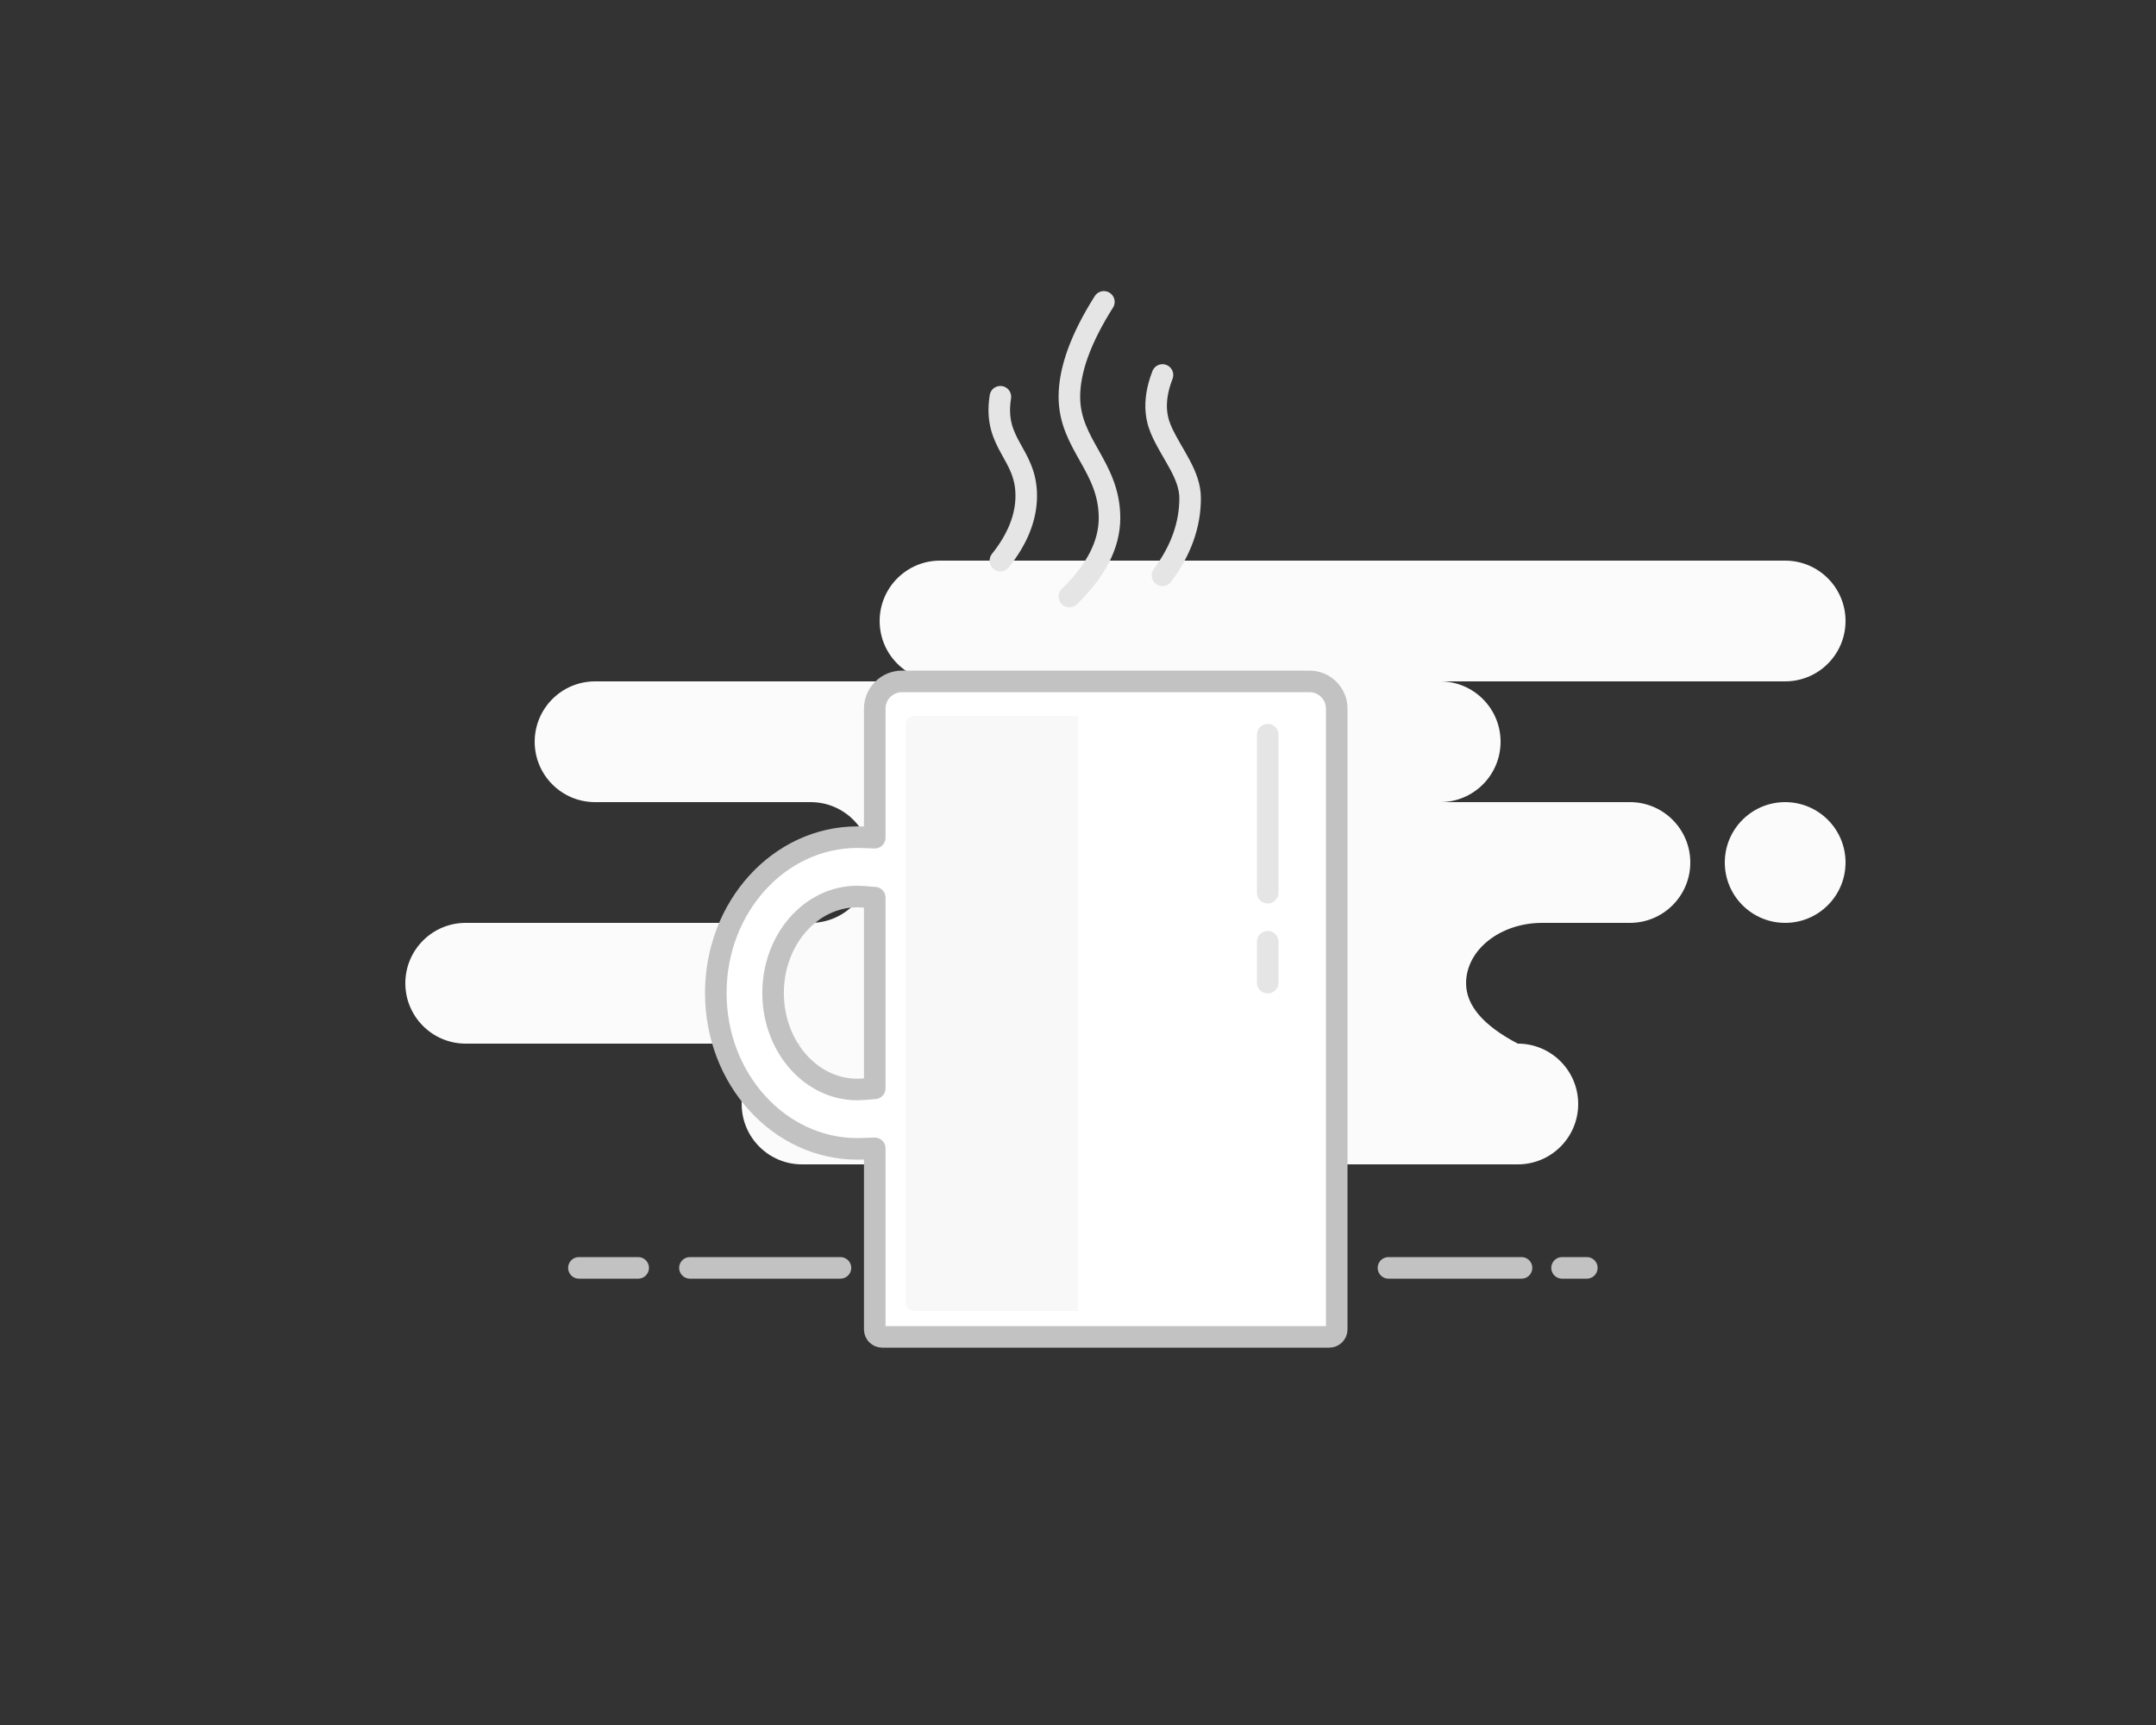 <svg width="250" height="200" viewBox="0 0 250 200" fill="none" xmlns="http://www.w3.org/2000/svg">
<rect x="0" y="0" width="250" height="200" fill="#333333" stroke="none"/>
<path fill-rule="evenodd" clip-rule="evenodd" d="M207 65C210.866 65 214 68.134 214 72C214 75.866 210.866 79 207 79H167C170.866 79 174 82.134 174 86C174 89.866 170.866 93 167 93H189C192.866 93 196 96.134 196 100C196 103.866 192.866 107 189 107H178.826C173.952 107 170 110.134 170 114C170 116.577 172 118.911 176 121C179.866 121 183 124.134 183 128C183 131.866 179.866 135 176 135H93C89.134 135 86 131.866 86 128C86 124.134 89.134 121 93 121H54C50.134 121 47 117.866 47 114C47 110.134 50.134 107 54 107H94C97.866 107 101 103.866 101 100C101 96.134 97.866 93 94 93H69C65.134 93 62 89.866 62 86C62 82.134 65.134 79 69 79H109C105.134 79 102 75.866 102 72C102 68.134 105.134 65 109 65H207ZM207 93C210.866 93 214 96.134 214 100C214 103.866 210.866 107 207 107C203.134 107 200 103.866 200 100C200 96.134 203.134 93 207 93Z" fill="#FBFBFC"/>
<path fill-rule="evenodd" clip-rule="evenodd" d="M99.942 133.192L101.432 133.141V154.14C101.432 154.615 101.819 155 102.296 155H154.136C154.613 155 155 154.615 155 154.14V82.155C155 80.413 153.582 79 151.832 79H104.6C102.85 79 101.432 80.413 101.432 82.155V97.123L99.942 97.071C99.767 97.065 99.592 97.062 99.416 97.062C90.381 97.062 83 105.124 83 115.132C83 125.139 90.381 133.202 99.416 133.202C99.592 133.202 99.767 133.199 99.942 133.192ZM100.107 126.29C99.878 126.309 99.647 126.318 99.416 126.318C93.963 126.318 89.643 121.263 89.643 115.132C89.643 109.001 93.963 103.946 99.416 103.946C99.647 103.946 99.878 103.955 100.107 103.973L101.432 104.079V126.184L100.107 126.29Z" fill="white" stroke="#C2C2C2" stroke-width="2.5" stroke-linejoin="round"/>
<path d="M147 85.182V103.5M147 109.182V113.925V109.182Z" stroke="#E5E5E5" stroke-width="2.5" stroke-linecap="round" stroke-linejoin="round"/>
<path d="M67.129 147H74.001M181.129 147H184.001M161.001 147H176.429M80.001 147H97.455" stroke="#C2C2C2" stroke-width="2.5" stroke-linecap="round" stroke-linejoin="round"/>
<path d="M128 35C125.333 39.214 124 42.88 124 46C124 51.556 128.654 54.044 128.654 60.063C128.654 63.118 127.103 66.151 124 69.162" stroke="#E5E5E5" stroke-width="2.5" stroke-linecap="round"/>
<path d="M115.999 46C115.127 51.513 118.999 52.532 118.999 57.475C118.999 59.983 117.999 62.492 115.999 65" stroke="#E5E5E5" stroke-width="2.5" stroke-linecap="round"/>
<path d="M134.796 43.475C133.475 46.894 134.218 48.978 134.796 50.205C136.034 52.827 138.001 55.09 138.001 57.758C138.001 60.857 136.933 63.84 134.796 66.706" stroke="#E5E5E5" stroke-width="2.5" stroke-linecap="round"/>
<path d="M105 84C105 83.448 105.448 83 106 83L125 83V152H106C105.448 152 105 151.552 105 151V84Z" fill="#DADADA" fill-opacity="0.19"/>
</svg>
